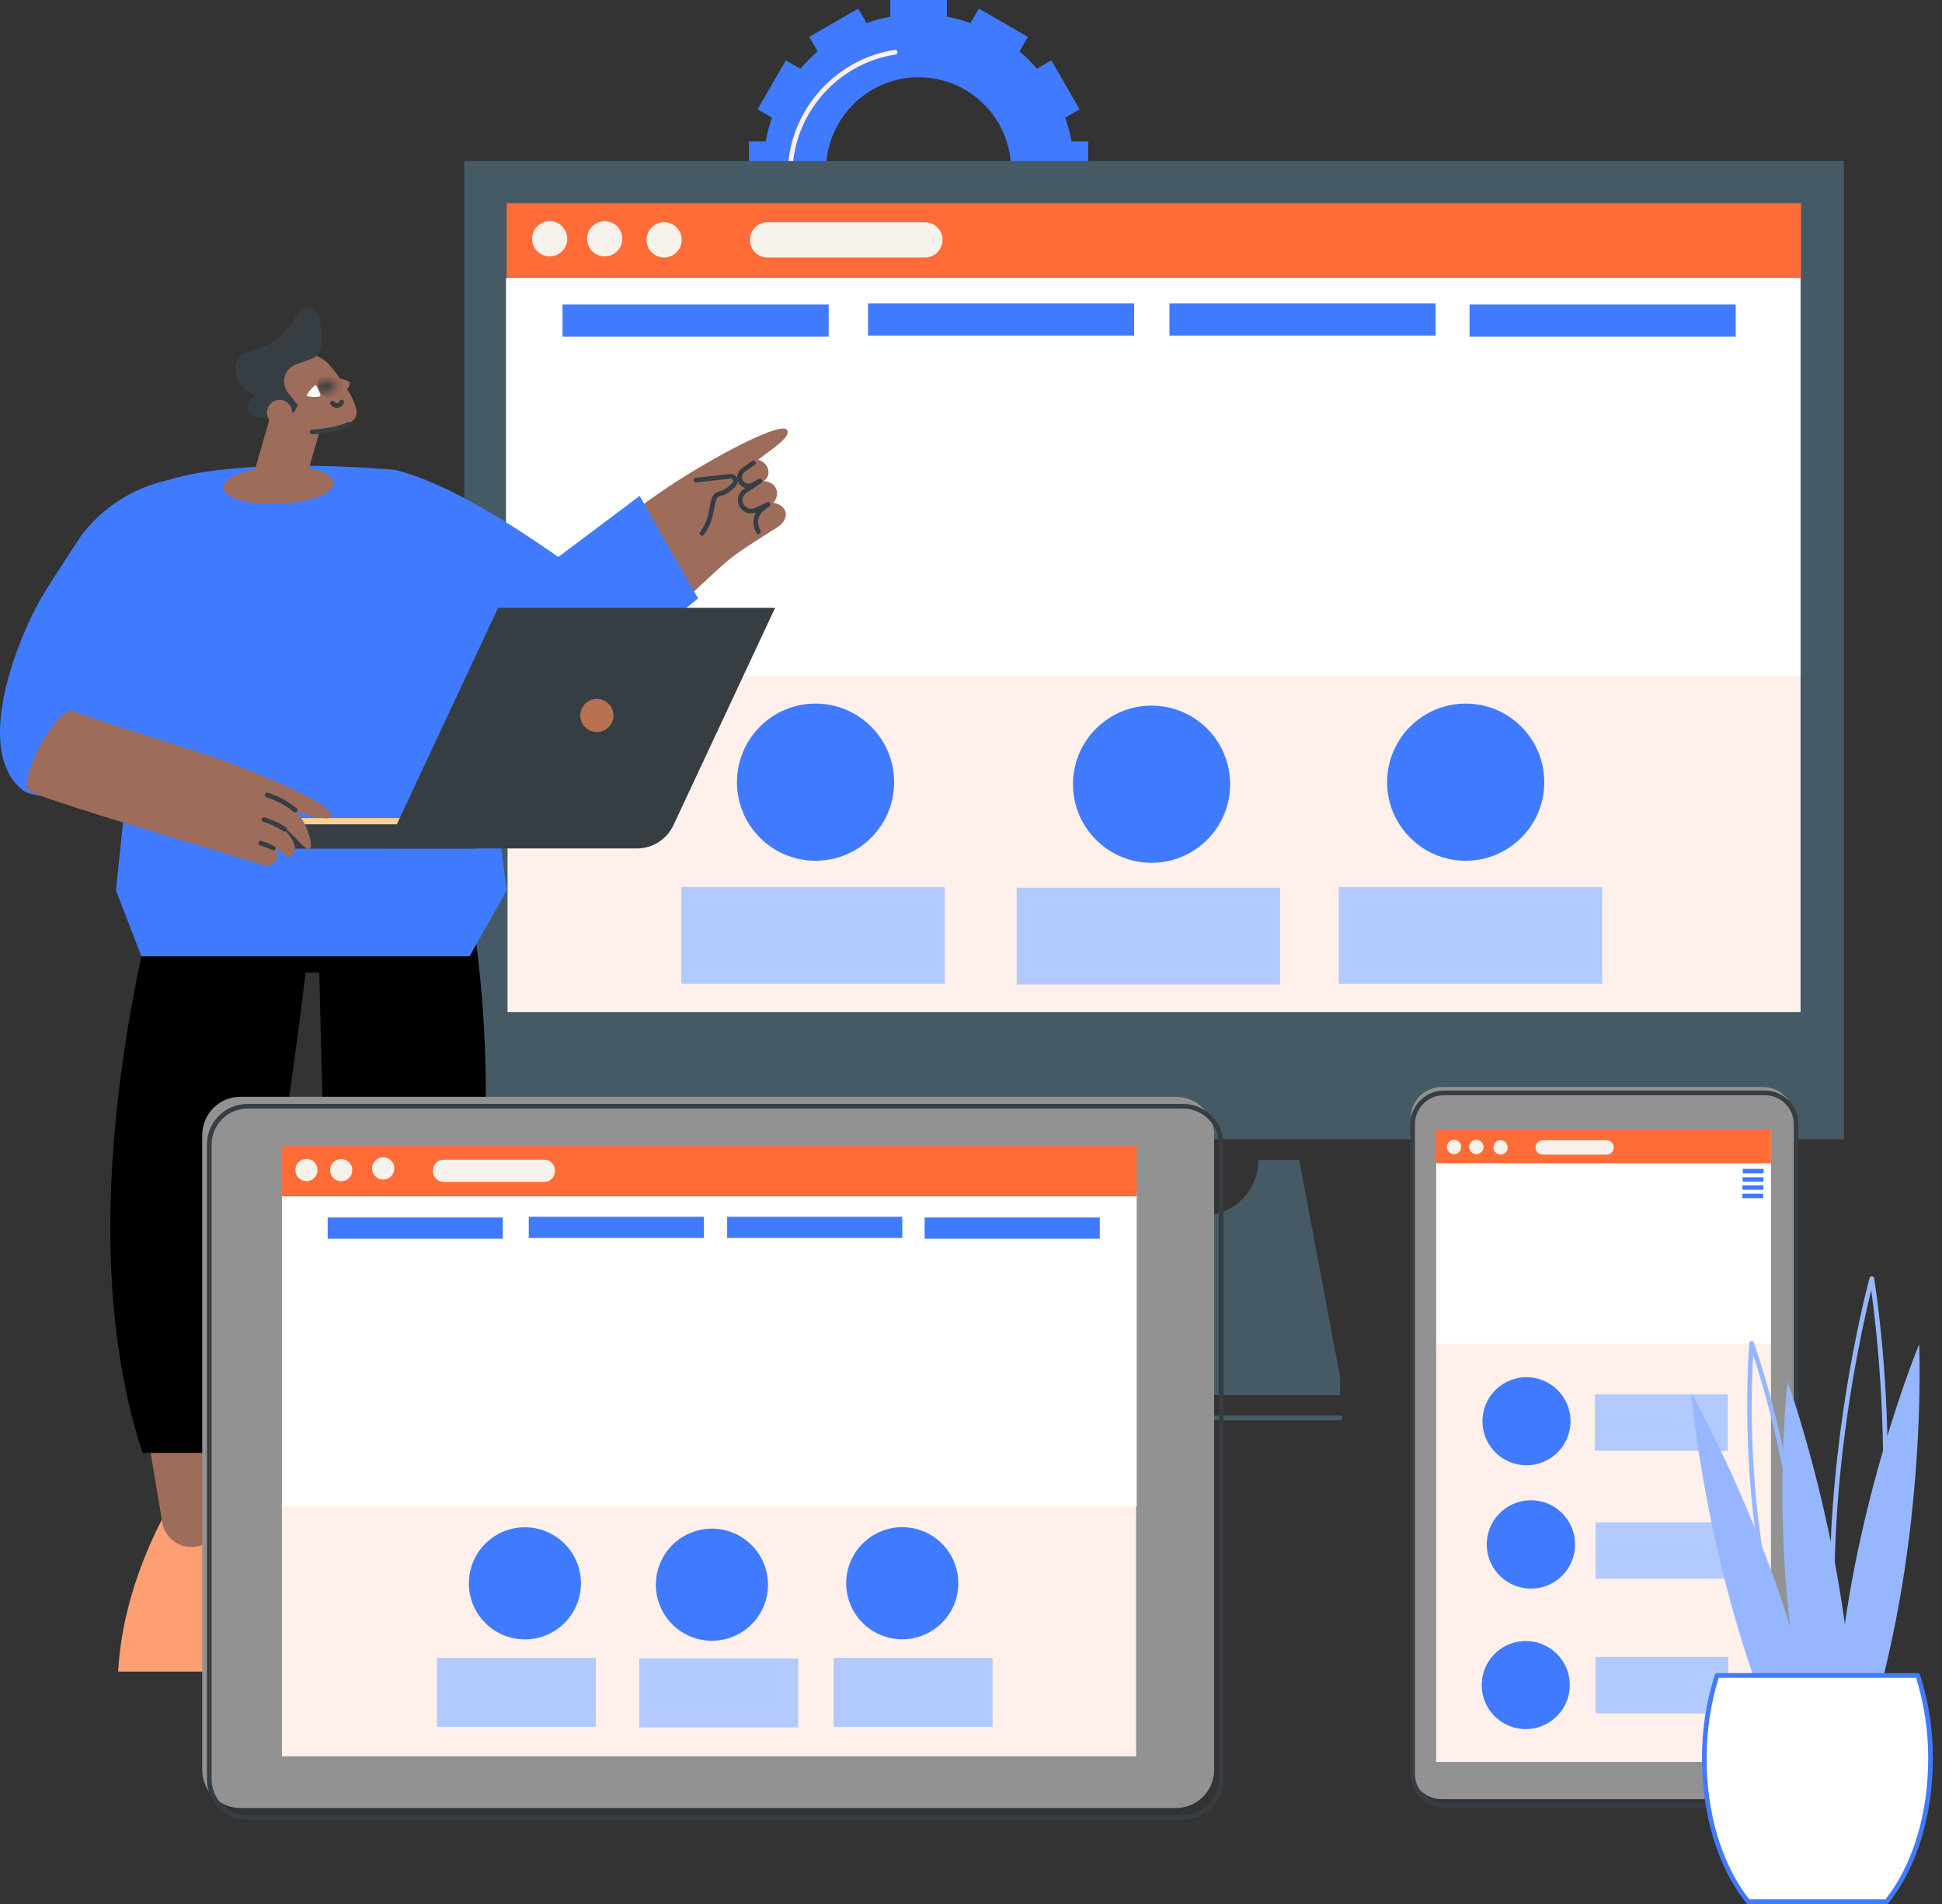 <svg width="204" height="200" viewBox="0 0 204 200" fill="none" xmlns="http://www.w3.org/2000/svg">
<rect x="0" y="0" width="204" height="200" fill="#333333" stroke="none"/>
<g clip-path="url(#clip0_1222_28208)">
<path d="M114.316 14.856H112.561C112.405 14.009 112.182 13.176 111.894 12.364L113.413 11.488L110.443 6.34L108.918 7.22C108.359 6.566 107.75 5.956 107.096 5.397L107.974 3.874L102.83 0.903L101.954 2.423C101.143 2.135 100.31 1.912 99.463 1.756V0H93.522V1.756C92.676 1.912 91.843 2.135 91.032 2.423L90.155 0.903L85.011 3.874L85.89 5.397C85.236 5.956 84.627 6.566 84.068 7.22L82.545 6.34L79.575 11.488L81.094 12.364C80.806 13.176 80.583 14.009 80.427 14.856H78.672V20.799H80.427C80.583 21.646 80.806 22.479 81.094 23.291L79.575 24.169L82.545 29.315L84.068 28.435C84.627 29.089 85.236 29.699 85.89 30.258L85.011 31.781L90.155 34.752L91.032 33.233C91.843 33.521 92.676 33.743 93.522 33.9V35.655H99.463V33.9C100.31 33.743 101.142 33.521 101.954 33.233L102.83 34.752L107.974 31.781L107.096 30.258C107.75 29.699 108.359 29.089 108.918 28.435L110.441 29.315L113.41 24.169L111.895 23.292C112.183 22.48 112.406 21.647 112.562 20.8H114.317L114.316 14.856ZM106.206 18.146C106.043 23.236 101.899 27.383 96.811 27.545C95.482 27.588 94.159 27.358 92.923 26.869C91.687 26.38 90.564 25.643 89.624 24.703C88.684 23.762 87.947 22.64 87.458 21.403C86.97 20.167 86.74 18.843 86.783 17.515C86.945 12.424 91.089 8.279 96.178 8.116C97.507 8.073 98.83 8.303 100.067 8.791C101.303 9.28 102.426 10.018 103.366 10.958C104.307 11.898 105.044 13.021 105.533 14.257C106.022 15.493 106.252 16.817 106.209 18.146H106.206Z" fill="#407BFF"/>
<path d="M95.986 31.582C92.475 31.578 89.11 30.18 86.627 27.698C84.145 25.215 82.75 21.849 82.746 18.338C82.746 11.835 87.586 6.205 94.003 5.241C94.067 5.232 94.131 5.249 94.183 5.287C94.235 5.326 94.269 5.383 94.279 5.447C94.288 5.511 94.272 5.576 94.234 5.628C94.197 5.68 94.14 5.716 94.076 5.726C87.897 6.654 83.236 12.076 83.236 18.338C83.234 21.44 84.364 24.436 86.412 26.766C88.461 29.095 91.289 30.597 94.366 30.991C97.443 31.386 100.558 30.645 103.127 28.907C105.697 27.169 107.545 24.555 108.326 21.552C108.342 21.489 108.382 21.435 108.438 21.402C108.494 21.369 108.561 21.36 108.624 21.376C108.687 21.392 108.741 21.433 108.774 21.489C108.807 21.545 108.816 21.611 108.8 21.674C108.063 24.512 106.405 27.024 104.086 28.817C101.766 30.611 98.917 31.583 95.986 31.582Z" fill="#FFF0EB"/>
<path d="M193.685 16.907H48.766V119.671H193.685V16.907Z" fill="#455A64"/>
<path d="M189.141 106.315V21.453L53.315 21.453V106.315L189.141 106.315Z" fill="#FFF0EB"/>
<path d="M136.479 121.848H132.189C132.189 123.394 131.575 124.876 130.482 125.969C129.389 127.061 127.907 127.675 126.362 127.675H116.088C114.543 127.675 113.06 127.062 111.967 125.969C110.874 124.876 110.26 123.394 110.26 121.848H105.97L101.68 144.649V146.556H140.77V144.649L136.479 121.848Z" fill="#455A64"/>
<path d="M140.77 149.184H101.68C101.646 149.186 101.613 149.182 101.581 149.171C101.549 149.159 101.52 149.142 101.496 149.119C101.471 149.096 101.452 149.068 101.438 149.037C101.425 149.006 101.418 148.973 101.418 148.939C101.418 148.906 101.425 148.872 101.438 148.841C101.452 148.811 101.471 148.783 101.496 148.76C101.52 148.737 101.549 148.719 101.581 148.708C101.613 148.697 101.646 148.692 101.68 148.694H140.77C140.832 148.698 140.891 148.726 140.933 148.772C140.976 148.817 140.999 148.877 140.999 148.939C140.999 149.002 140.976 149.061 140.933 149.107C140.891 149.152 140.832 149.18 140.77 149.184Z" fill="#455A64"/>
<path d="M189.186 21.343H53.23V29.359H189.186V21.343Z" fill="#FF6C37"/>
<path d="M189.132 29.205H53.156V70.978H189.132V29.205Z" fill="white"/>
<path d="M91.507 87.999C94.731 84.775 94.731 79.548 91.507 76.325C88.283 73.101 83.057 73.101 79.833 76.325C76.609 79.548 76.609 84.775 79.833 87.999C83.057 91.222 88.283 91.222 91.507 87.999Z" fill="#407BFF"/>
<path d="M126.804 88.213C130.027 84.989 130.027 79.762 126.804 76.539C123.58 73.315 118.354 73.315 115.13 76.539C111.906 79.762 111.906 84.989 115.13 88.213C118.354 91.436 123.58 91.436 126.804 88.213Z" fill="#407BFF"/>
<path d="M153.966 90.416C158.525 90.416 162.22 86.72 162.22 82.161C162.22 77.602 158.525 73.907 153.966 73.907C149.407 73.907 145.711 77.602 145.711 82.161C145.711 86.72 149.407 90.416 153.966 90.416Z" fill="#407BFF"/>
<path d="M99.243 93.175H71.574V103.348H99.243V93.175Z" fill="#B2CAFF"/>
<path d="M134.466 93.252H106.797V103.426H134.466V93.252Z" fill="#B2CAFF"/>
<path d="M168.298 93.176H140.629V103.349H168.298V93.176Z" fill="#B2CAFF"/>
<path d="M87.047 31.979H59.09V35.37H87.047V31.979Z" fill="#407BFF"/>
<path d="M119.141 31.863H91.184V35.254H119.141V31.863Z" fill="#407BFF"/>
<path d="M150.805 31.863H122.848V35.254H150.805V31.863Z" fill="#407BFF"/>
<path d="M182.328 31.98H154.371V35.371H182.328V31.98Z" fill="#407BFF"/>
<path d="M59.049 26.389C59.771 25.666 59.771 24.495 59.049 23.773C58.327 23.05 57.155 23.05 56.433 23.773C55.711 24.495 55.711 25.666 56.433 26.389C57.155 27.111 58.327 27.111 59.049 26.389Z" fill="#F7F1EB"/>
<path d="M64.83 26.39C65.553 25.667 65.553 24.496 64.83 23.773C64.108 23.051 62.937 23.051 62.214 23.773C61.492 24.496 61.492 25.667 62.214 26.39C62.937 27.112 64.108 27.112 64.83 26.39Z" fill="#F7F1EB"/>
<path d="M71.073 26.504C71.795 25.782 71.795 24.611 71.073 23.888C70.35 23.166 69.179 23.166 68.456 23.888C67.734 24.611 67.734 25.782 68.456 26.504C69.179 27.227 70.35 27.227 71.073 26.504Z" fill="#F7F1EB"/>
<path d="M97.175 23.348H80.619C79.604 23.348 78.781 24.17 78.781 25.185V25.21C78.781 26.224 79.604 27.047 80.619 27.047H97.175C98.19 27.047 99.013 26.224 99.013 25.21V25.185C99.013 24.17 98.19 23.348 97.175 23.348Z" fill="#F7F1EB"/>
<path d="M185.197 114.18H151.458C149.652 114.18 148.188 115.645 148.188 117.451V185.722C148.188 187.528 149.652 188.992 151.458 188.992H185.197C187.003 188.992 188.468 187.528 188.468 185.722V117.451C188.468 115.645 187.003 114.18 185.197 114.18Z" fill="#929292"/>
<path d="M186.031 185.075H150.863V118.729H158.788H178.106H186.031V185.075Z" fill="#FFF0EB"/>
<path d="M185.402 189.859H151.664C150.732 189.858 149.838 189.487 149.179 188.828C148.52 188.169 148.15 187.276 148.148 186.344V118.072C148.149 117.14 148.52 116.246 149.179 115.587C149.838 114.928 150.732 114.558 151.664 114.557H185.402C186.334 114.558 187.228 114.928 187.887 115.587C188.546 116.246 188.917 117.14 188.917 118.072V186.344C188.916 187.276 188.546 188.169 187.887 188.828C187.228 189.487 186.334 189.858 185.402 189.859ZM151.664 115.047C150.861 115.047 150.092 115.366 149.525 115.933C148.957 116.501 148.638 117.27 148.637 118.072V186.344C148.638 187.146 148.958 187.915 149.525 188.482C150.092 189.049 150.861 189.368 151.664 189.369H185.402C186.204 189.368 186.973 189.049 187.54 188.482C188.108 187.915 188.427 187.146 188.428 186.344V118.072C188.427 117.27 188.108 116.501 187.541 115.933C186.974 115.366 186.204 115.047 185.402 115.047H151.664Z" fill="#363E44"/>
<path d="M164.919 150.031C165.329 147.509 163.616 145.132 161.093 144.722C158.571 144.313 156.194 146.026 155.784 148.548C155.375 151.071 157.088 153.448 159.61 153.857C162.133 154.267 164.51 152.554 164.919 150.031Z" fill="#407BFF"/>
<path d="M165.398 162.972C165.807 160.442 164.088 158.059 161.558 157.65C159.028 157.242 156.645 158.961 156.236 161.491C155.828 164.021 157.547 166.404 160.077 166.813C162.607 167.221 164.99 165.502 165.398 162.972Z" fill="#407BFF"/>
<path d="M164.841 177.744C165.251 175.221 163.538 172.844 161.015 172.435C158.493 172.025 156.116 173.738 155.706 176.261C155.297 178.783 157.01 181.16 159.532 181.57C162.055 181.979 164.432 180.266 164.841 177.744Z" fill="#407BFF"/>
<path d="M186.007 122.105H150.887V141.131H186.007V122.105Z" fill="white"/>
<path d="M186.032 118.667H150.816V122.194H186.032V118.667Z" fill="#FF6C37"/>
<path d="M185.262 122.776H183.07V123.247H185.262V122.776Z" fill="#407BFF"/>
<path d="M185.247 123.659H183.055V124.13H185.247V123.659Z" fill="#407BFF"/>
<path d="M185.231 124.508H183.039V124.979H185.231V124.508Z" fill="#407BFF"/>
<path d="M185.215 125.391H183.023V125.862H185.215V125.391Z" fill="#407BFF"/>
<path d="M181.49 146.471H167.535V152.399H181.49V146.471Z" fill="#B2CAFF"/>
<path d="M181.557 159.914H167.602V165.843H181.557V159.914Z" fill="#B2CAFF"/>
<path d="M181.557 174.045H167.602V179.973H181.557V174.045Z" fill="#B2CAFF"/>
<path d="M152.74 121.232C153.156 121.232 153.493 120.895 153.493 120.48C153.493 120.064 153.156 119.727 152.74 119.727C152.325 119.727 151.988 120.064 151.988 120.48C151.988 120.895 152.325 121.232 152.74 121.232Z" fill="#F7F1EB"/>
<path d="M155.092 121.232C155.507 121.232 155.844 120.895 155.844 120.48C155.844 120.064 155.507 119.727 155.092 119.727C154.677 119.727 154.34 120.064 154.34 120.48C154.34 120.895 154.677 121.232 155.092 121.232Z" fill="#F7F1EB"/>
<path d="M158.379 120.526C158.379 120.675 158.335 120.82 158.253 120.944C158.17 121.068 158.052 121.164 157.915 121.221C157.778 121.278 157.626 121.293 157.48 121.264C157.335 121.235 157.2 121.163 157.095 121.058C156.99 120.953 156.918 120.819 156.889 120.673C156.86 120.527 156.875 120.376 156.932 120.238C156.989 120.101 157.086 119.983 157.209 119.901C157.333 119.818 157.478 119.774 157.627 119.774C157.827 119.774 158.018 119.853 158.159 119.994C158.3 120.135 158.379 120.327 158.379 120.526Z" fill="#F7F1EB"/>
<path d="M168.771 121.282H162.049C161.85 121.282 161.658 121.202 161.517 121.061C161.376 120.92 161.297 120.729 161.297 120.529C161.297 120.33 161.377 120.139 161.518 119.998C161.658 119.857 161.85 119.778 162.049 119.777H168.771C168.97 119.778 169.161 119.857 169.302 119.998C169.443 120.139 169.522 120.33 169.523 120.529C169.523 120.729 169.443 120.92 169.302 121.061C169.161 121.202 168.97 121.282 168.771 121.282Z" fill="#F7F1EB"/>
<path d="M12.414 175.589H29.348C29.348 175.589 27.807 161.963 22.354 158.801H17.466C17.466 158.801 12.884 166.469 12.414 175.589Z" fill="#FE9F73"/>
<path d="M15.551 151.147C15.629 151.4 16.5 156.635 17.041 159.908C17.161 160.632 17.534 161.29 18.094 161.765C18.654 162.24 19.365 162.5 20.099 162.499C20.921 162.499 21.71 162.173 22.291 161.592C22.873 161.01 23.2 160.222 23.2 159.4V152.002L15.551 151.147Z" fill="#9E6C5A"/>
<path d="M35.18 158.33C35.18 158.33 33.893 166.762 34.393 175.589H60.222C60.222 175.589 57.632 163.571 43.431 158.33H35.18Z" fill="#FE9F73"/>
<path d="M36.225 151.39C36.102 151.593 35.685 154.945 35.336 157.899C35.27 158.459 35.324 159.028 35.494 159.566C35.664 160.104 35.947 160.6 36.323 161.02C36.7 161.441 37.162 161.776 37.678 162.004C38.195 162.232 38.754 162.348 39.318 162.343C40.184 162.335 41.024 162.046 41.71 161.518C42.397 160.99 42.892 160.253 43.122 159.418L45.857 149.443L36.225 151.39Z" fill="#9E6C5A"/>
<path d="M18.674 85.641C14.746 98.497 7.187 128.939 14.972 152.611H24.936C24.936 152.611 31.339 109.713 32.087 102.171H33.54C33.54 102.171 34.171 130.168 35.181 152.005H46.353C46.353 152.005 56.174 118.288 47.374 85.643L44.083 82.852H23.183L18.674 85.641Z" fill="black"/>
<path d="M53.199 63.685C53.199 63.685 65.873 54.02 70.273 51.096C74.892 48.023 82.161 44.159 82.688 45.183C82.988 45.765 82.106 46.497 79.619 48.294C79.841 48.328 80.465 48.596 80.655 49.183C80.937 50.05 80.297 50.47 80.26 50.534C80.334 50.534 81.178 50.651 81.465 51.2C81.788 51.819 81.594 52.378 81.243 52.802C81.427 52.823 82.194 53.038 82.443 53.58C82.766 54.283 82.277 54.986 81.74 55.333C80.754 55.968 78.017 57.636 76.681 58.703C74.055 60.803 65.727 69.509 61.127 71.54C60.792 67.206 53.199 63.685 53.199 63.685Z" fill="#9E6C5A"/>
<path d="M73.744 56.276C73.699 56.276 73.654 56.264 73.615 56.24C73.576 56.216 73.545 56.182 73.525 56.141C73.504 56.1 73.496 56.054 73.5 56.009C73.504 55.964 73.521 55.92 73.549 55.884C74.25 54.956 74.418 54.018 74.549 53.264C74.693 52.456 74.817 51.757 75.59 51.609C76.005 51.53 76.478 51.218 76.949 50.708C76.984 50.669 77.006 50.619 77.013 50.567C77.019 50.515 77.01 50.462 76.986 50.415C76.962 50.368 76.925 50.33 76.879 50.304C76.832 50.279 76.78 50.268 76.727 50.274L73.143 50.675C73.111 50.678 73.079 50.675 73.048 50.666C73.017 50.658 72.988 50.643 72.963 50.623C72.912 50.582 72.88 50.523 72.873 50.459C72.865 50.394 72.884 50.329 72.925 50.279C72.965 50.228 73.024 50.195 73.089 50.188L76.674 49.787C76.826 49.77 76.979 49.8 77.114 49.872C77.248 49.945 77.357 50.056 77.427 50.193C77.496 50.329 77.522 50.483 77.502 50.634C77.481 50.786 77.415 50.927 77.312 51.04C76.756 51.637 76.211 51.99 75.684 52.091C75.263 52.171 75.176 52.557 75.034 53.35C74.897 54.113 74.71 55.159 73.939 56.18C73.916 56.21 73.886 56.234 73.853 56.251C73.819 56.267 73.782 56.276 73.744 56.276Z" fill="#363E44"/>
<path d="M79.677 56.085C79.636 56.086 79.596 56.076 79.56 56.056C79.524 56.037 79.494 56.008 79.472 55.974C79.267 55.658 79.154 55.291 79.144 54.915C79.135 54.538 79.229 54.166 79.416 53.84C79.095 53.965 78.739 53.967 78.416 53.846C78.093 53.724 77.827 53.488 77.668 53.182C77.509 52.876 77.469 52.522 77.555 52.188C77.641 51.854 77.848 51.564 78.135 51.373L78.303 51.262C78.089 51.206 77.895 51.089 77.745 50.926C77.595 50.763 77.495 50.56 77.456 50.342C77.417 50.124 77.441 49.899 77.525 49.694C77.609 49.489 77.751 49.312 77.932 49.185L79.012 48.424C79.038 48.405 79.068 48.392 79.099 48.385C79.13 48.378 79.163 48.377 79.195 48.383C79.226 48.388 79.256 48.4 79.284 48.417C79.311 48.434 79.334 48.456 79.353 48.483C79.371 48.509 79.385 48.539 79.392 48.57C79.399 48.601 79.4 48.634 79.394 48.665C79.388 48.697 79.377 48.727 79.36 48.755C79.343 48.782 79.32 48.805 79.294 48.824L78.214 49.585C78.079 49.686 77.986 49.834 77.954 49.999C77.923 50.165 77.954 50.337 78.042 50.48C78.13 50.624 78.269 50.73 78.431 50.777C78.593 50.824 78.767 50.808 78.918 50.733L79.725 50.311C79.781 50.284 79.844 50.278 79.904 50.296C79.963 50.313 80.014 50.353 80.045 50.406C80.077 50.459 80.087 50.523 80.074 50.583C80.061 50.644 80.026 50.697 79.975 50.732L78.407 51.778C78.216 51.905 78.08 52.099 78.026 52.322C77.973 52.545 78.005 52.781 78.118 52.981C78.23 53.181 78.414 53.331 78.633 53.401C78.852 53.471 79.088 53.455 79.296 53.358L80.581 52.763C80.635 52.739 80.697 52.735 80.755 52.753C80.812 52.771 80.861 52.81 80.892 52.861C80.923 52.913 80.934 52.974 80.922 53.033C80.911 53.093 80.878 53.146 80.83 53.182L80.255 53.614C79.941 53.852 79.729 54.2 79.66 54.588C79.591 54.976 79.672 55.375 79.885 55.706C79.919 55.76 79.93 55.825 79.917 55.888C79.903 55.95 79.866 56.005 79.813 56.04C79.773 56.068 79.726 56.084 79.677 56.085Z" fill="#363E44"/>
<path d="M67.194 52.093L73.339 62.86L63.333 70.945C62.099 71.942 60.587 72.535 59.004 72.644C57.421 72.753 55.843 72.372 54.483 71.552L38.965 65.79L41.581 49.362C46.803 50.754 52.643 54.334 58.656 58.501L67.194 52.093Z" fill="#407BFF"/>
<path d="M17.569 50.453C16.535 50.777 12.184 93.521 12.184 93.521L14.85 100.454H49.332L53.231 93.521L49.69 66.047C49.69 66.047 42.675 51.605 41.579 49.363C41.578 49.363 25.887 47.845 17.569 50.453Z" fill="#407BFF"/>
<path d="M2.983 83.311C4.465 83.773 10.185 84.978 13.89 77.674L19.112 64.962L17.711 50.422L17.571 50.453C13.915 51.258 10.674 53.361 8.451 56.373C8.451 56.373 5.416 60.997 4.466 62.576C2.317 66.145 -3.054 78.474 2.309 82.942C2.507 83.108 2.736 83.234 2.983 83.311Z" fill="#407BFF"/>
<path d="M51.222 85.936H23.164V87.041L52.149 87.907L51.222 85.936Z" fill="#FFD092"/>
<path d="M66.902 89.125H40.496L52.323 63.851H81.423L70.74 86.684C70.398 87.414 69.856 88.031 69.176 88.463C68.496 88.896 67.708 89.125 66.902 89.125Z" fill="#363E44"/>
<path d="M23.164 86.588C23.164 87.265 23.433 87.915 23.913 88.394C24.392 88.874 25.042 89.143 25.719 89.143H50.062L51.255 86.588H23.164Z" fill="#363E44"/>
<path d="M62.916 76.882C63.869 76.762 64.544 75.893 64.425 74.94C64.305 73.987 63.436 73.312 62.483 73.431C61.53 73.551 60.855 74.421 60.974 75.373C61.094 76.326 61.964 77.001 62.916 76.882Z" fill="#B77250"/>
<path d="M7.39 74.62C11.582 76.138 21.631 79.223 22.599 79.564C24.41 80.199 35.154 84.277 34.772 85.723C34.59 86.414 31.596 85.381 30.964 85.152C32.137 85.999 33.075 89.152 32.475 89.183C31.781 89.218 30.374 86.941 29.852 87.142C30.323 87.543 31.765 89.3 30.407 89.979C29.979 90.194 29.719 89.214 28.741 89.125C28.77 89.245 29.408 89.471 29.013 90.316C28.723 90.937 28.093 91.082 27.206 90.736C25.596 90.172 6.519 84.626 3.105 83.143C1.771 82.566 5.126 75.42 7.39 74.62Z" fill="#9E6C5A"/>
<path d="M31.012 85.342C30.955 85.342 30.9 85.322 30.857 85.285C30.554 85.037 30.234 84.81 29.9 84.607C29.3 84.24 28.656 83.948 27.985 83.738C27.954 83.728 27.925 83.713 27.901 83.692C27.876 83.672 27.856 83.646 27.841 83.618C27.826 83.589 27.816 83.558 27.814 83.526C27.811 83.494 27.814 83.462 27.824 83.431C27.833 83.4 27.849 83.372 27.869 83.347C27.89 83.323 27.915 83.302 27.944 83.287C27.972 83.272 28.003 83.263 28.035 83.26C28.067 83.257 28.099 83.26 28.13 83.27C29.239 83.615 30.27 84.171 31.168 84.908C31.206 84.94 31.234 84.983 31.248 85.032C31.261 85.08 31.259 85.132 31.242 85.179C31.225 85.227 31.194 85.268 31.153 85.297C31.112 85.326 31.062 85.342 31.012 85.342Z" fill="#363E44"/>
<path d="M29.906 87.356C29.858 87.357 29.811 87.343 29.771 87.317C29.703 87.272 29.632 87.228 29.56 87.183C28.96 86.816 28.317 86.525 27.645 86.315C27.583 86.296 27.531 86.253 27.501 86.195C27.471 86.138 27.464 86.071 27.484 86.009C27.503 85.947 27.546 85.895 27.604 85.865C27.661 85.834 27.728 85.828 27.79 85.848C28.501 86.069 29.181 86.377 29.816 86.765C29.892 86.812 29.967 86.86 30.038 86.906C30.082 86.935 30.116 86.977 30.135 87.027C30.153 87.077 30.155 87.131 30.14 87.182C30.125 87.233 30.093 87.277 30.051 87.309C30.008 87.34 29.956 87.357 29.904 87.356H29.906Z" fill="#363E44"/>
<path d="M28.704 89.338C28.665 89.338 28.627 89.33 28.593 89.313C28.181 89.106 27.753 88.934 27.313 88.797C27.251 88.778 27.199 88.735 27.169 88.677C27.139 88.62 27.132 88.553 27.152 88.491C27.171 88.429 27.214 88.377 27.272 88.347C27.329 88.316 27.396 88.31 27.458 88.329C27.923 88.474 28.376 88.656 28.811 88.874C28.861 88.899 28.9 88.94 28.923 88.99C28.946 89.04 28.952 89.096 28.939 89.15C28.926 89.204 28.896 89.251 28.852 89.285C28.809 89.32 28.756 89.338 28.7 89.338H28.704Z" fill="#363E44"/>
<path d="M25.918 52.337L31.828 51.381L34.154 43.295L28.95 41.799L25.918 52.337Z" fill="#9E6C5A"/>
<path d="M23.469 51.218C23.517 52.304 26.154 53.072 29.358 52.932C32.562 52.792 35.124 51.799 35.076 50.71C35.028 49.621 32.392 48.856 29.188 48.996C25.984 49.136 23.423 50.131 23.469 51.218Z" fill="#9E6C5A"/>
<path d="M37.415 43.682C36.959 45.12 32.756 45.315 32.756 45.315L28.665 43.19C28.068 42.375 27.816 41.357 27.963 40.357C28.111 39.358 28.646 38.456 29.453 37.849C30.261 37.241 31.275 36.975 32.276 37.11C33.278 37.244 34.186 37.768 34.804 38.567C34.804 38.567 37.881 42.218 37.415 43.682Z" fill="#9E6C5A"/>
<path d="M35.059 39.639C35.059 39.639 36.599 39.892 36.733 40.166C36.893 40.491 36.066 41.388 36.066 41.388C36.066 41.388 35.083 39.624 35.059 39.639Z" fill="#9E6C5A"/>
<path d="M32.188 41.594C32.409 41.154 32.725 40.769 33.113 40.465C33.245 40.366 33.791 41.607 33.621 41.641C33.145 41.729 32.656 41.714 32.188 41.594Z" fill="white"/>
<mask id="mask0_1222_28208" style="mask-type:luminance" maskUnits="userSpaceOnUse" x="32" y="39" width="4" height="3">
<path d="M32.188 41.594C32.188 41.594 32.632 40.619 33.552 40.201C34.472 39.784 35.497 40.085 35.497 40.085C35.497 40.085 35.053 41.06 34.134 41.477C33.215 41.893 32.188 41.594 32.188 41.594Z" fill="white"/>
</mask>
<g mask="url(#mask0_1222_28208)">
<path d="M34.717 41.694C35.443 41.679 36.019 41.079 36.004 40.354C35.99 39.629 35.39 39.053 34.665 39.067C33.94 39.082 33.363 39.681 33.378 40.407C33.392 41.132 33.992 41.708 34.717 41.694Z" fill="#363E44"/>
</g>
<path d="M35.385 42.846C35.247 42.845 35.112 42.809 34.993 42.74C34.874 42.672 34.775 42.573 34.705 42.454C34.689 42.427 34.678 42.396 34.674 42.364C34.67 42.332 34.672 42.3 34.68 42.269C34.688 42.238 34.703 42.209 34.722 42.183C34.742 42.157 34.766 42.136 34.794 42.12C34.822 42.104 34.852 42.093 34.884 42.089C34.916 42.085 34.948 42.087 34.979 42.095C35.011 42.103 35.04 42.118 35.065 42.137C35.091 42.157 35.112 42.181 35.128 42.209C35.156 42.258 35.197 42.297 35.247 42.323C35.297 42.349 35.353 42.361 35.409 42.356C35.465 42.351 35.518 42.33 35.562 42.296C35.607 42.261 35.64 42.215 35.659 42.162C35.669 42.13 35.685 42.1 35.706 42.074C35.728 42.048 35.754 42.027 35.784 42.012C35.814 41.997 35.847 41.988 35.881 41.986C35.914 41.984 35.948 41.989 35.98 42.001C36.011 42.012 36.04 42.03 36.064 42.053C36.089 42.077 36.108 42.105 36.121 42.136C36.134 42.167 36.141 42.2 36.14 42.233C36.14 42.267 36.133 42.3 36.119 42.331C36.067 42.473 35.975 42.596 35.854 42.687C35.733 42.778 35.589 42.832 35.438 42.843C35.42 42.845 35.403 42.846 35.385 42.846Z" fill="#363E44"/>
<path d="M32.793 45.613C32.728 45.614 32.665 45.59 32.618 45.545C32.572 45.501 32.544 45.439 32.543 45.374C32.542 45.309 32.566 45.246 32.611 45.2C32.656 45.153 32.717 45.126 32.782 45.124C32.806 45.124 35.189 45.004 36.489 44.346C36.547 44.317 36.614 44.312 36.676 44.332C36.738 44.352 36.789 44.396 36.819 44.454C36.848 44.511 36.853 44.579 36.833 44.641C36.813 44.702 36.769 44.754 36.712 44.783C35.318 45.491 32.908 45.611 32.806 45.615L32.793 45.613Z" fill="#363E44"/>
<path d="M32.656 37.725C32.961 37.617 33.227 37.423 33.424 37.167C33.621 36.91 33.74 36.603 33.767 36.281C33.867 35.107 33.852 33.309 32.974 32.529C32.831 32.394 32.651 32.305 32.457 32.277C31.325 32.091 30.941 34.196 28.965 35.667C27.062 37.084 25.287 36.718 24.826 38.087C24.622 38.689 24.802 39.267 24.84 39.408C25.346 41.28 27.152 41.598 27.152 41.598C27.152 41.598 25.952 41.487 26.026 43.084C26.099 44.682 30.903 43.321 30.903 43.321L31.293 42.567L30.246 41.223C30.062 40.986 29.936 40.709 29.88 40.413C29.823 40.118 29.838 39.814 29.922 39.525C30.006 39.237 30.158 38.972 30.364 38.754C30.571 38.535 30.826 38.369 31.109 38.268L32.656 37.725Z" fill="#363E44"/>
<path d="M28.078 43.651C28.141 43.905 28.278 44.135 28.472 44.312C28.666 44.489 28.907 44.603 29.166 44.643C29.426 44.682 29.691 44.643 29.928 44.532C30.165 44.42 30.364 44.241 30.499 44.016C30.635 43.792 30.7 43.532 30.688 43.27C30.676 43.008 30.586 42.756 30.431 42.545C30.275 42.334 30.061 42.174 29.814 42.085C29.567 41.996 29.3 41.983 29.045 42.046C28.704 42.13 28.411 42.347 28.23 42.648C28.048 42.949 27.994 43.31 28.078 43.651Z" fill="#9E6C5A"/>
<path d="M123.527 115.209H25.257C23.04 115.209 21.242 117.007 21.242 119.224V185.904C21.242 188.121 23.04 189.919 25.257 189.919H123.527C125.744 189.919 127.542 188.121 127.542 185.904V119.224C127.542 117.007 125.744 115.209 123.527 115.209Z" fill="#929292"/>
<path d="M119.343 120.735H29.617V184.491H119.343V120.735Z" fill="#FFF0EB"/>
<path d="M119.407 125.082H29.656V158.236H119.407V125.082Z" fill="white"/>
<path d="M119.407 120.392H29.574V125.668H119.407V120.392Z" fill="#FF6C37"/>
<path d="M59.303 170.481C61.603 168.182 61.603 164.453 59.303 162.154C57.004 159.854 53.276 159.854 50.976 162.154C48.677 164.453 48.677 168.182 50.976 170.481C53.276 172.781 57.004 172.781 59.303 170.481Z" fill="#407BFF"/>
<path d="M80.517 167.814C81.264 164.649 79.304 161.478 76.139 160.731C72.974 159.984 69.803 161.944 69.056 165.109C68.309 168.274 70.269 171.445 73.434 172.192C76.599 172.939 79.77 170.979 80.517 167.814Z" fill="#407BFF"/>
<path d="M100.51 167.66C101.257 164.495 99.296 161.324 96.131 160.577C92.966 159.83 89.795 161.79 89.048 164.955C88.301 168.12 90.261 171.291 93.426 172.038C96.591 172.785 99.763 170.825 100.51 167.66Z" fill="#407BFF"/>
<path d="M62.598 174.152H45.902V181.395H62.598V174.152Z" fill="#B2CAFF"/>
<path d="M83.852 174.206H67.156V181.45H83.852V174.206Z" fill="#B2CAFF"/>
<path d="M104.266 174.152H87.57V181.395H104.266V174.152Z" fill="#B2CAFF"/>
<path d="M52.818 127.888H34.418V130.12H52.818V127.888Z" fill="#407BFF"/>
<path d="M73.943 127.811H55.543V130.043H73.943V127.811Z" fill="#407BFF"/>
<path d="M94.783 127.811H76.383V130.043H94.783V127.811Z" fill="#407BFF"/>
<path d="M115.529 127.888H97.129V130.12H115.529V127.888Z" fill="#407BFF"/>
<path d="M32.985 123.76C33.46 123.322 33.49 122.582 33.052 122.107C32.614 121.632 31.874 121.602 31.399 122.04C30.924 122.478 30.894 123.218 31.332 123.693C31.77 124.168 32.51 124.198 32.985 123.76Z" fill="#F7F1EB"/>
<path d="M36.997 123.104C37.101 122.466 36.669 121.865 36.031 121.761C35.393 121.657 34.792 122.09 34.688 122.728C34.584 123.365 35.017 123.967 35.655 124.07C36.292 124.174 36.894 123.742 36.997 123.104Z" fill="#F7F1EB"/>
<path d="M41.41 122.919C41.513 122.279 41.078 121.677 40.439 121.574C39.799 121.47 39.197 121.905 39.093 122.545C38.99 123.184 39.425 123.787 40.064 123.89C40.704 123.993 41.306 123.559 41.41 122.919Z" fill="#F7F1EB"/>
<path d="M57.18 121.816H46.598C45.987 121.816 45.492 122.311 45.492 122.921V123.05C45.492 123.661 45.987 124.156 46.598 124.156H57.18C57.79 124.156 58.285 123.661 58.285 123.05V122.921C58.285 122.311 57.79 121.816 57.18 121.816Z" fill="#F7F1EB"/>
<path d="M124.27 191.154H25.998C24.869 191.153 23.786 190.704 22.987 189.905C22.189 189.107 21.739 188.024 21.738 186.895V120.214C21.739 119.085 22.189 118.002 22.987 117.203C23.786 116.405 24.869 115.956 25.998 115.954H124.27C125.399 115.956 126.482 116.405 127.28 117.203C128.079 118.002 128.528 119.085 128.529 120.214V186.895C128.528 188.024 128.079 189.107 127.28 189.905C126.482 190.704 125.399 191.153 124.27 191.154ZM25.998 116.444C24.999 116.446 24.041 116.844 23.335 117.551C22.628 118.257 22.23 119.215 22.228 120.214V186.895C22.23 187.894 22.628 188.852 23.335 189.558C24.041 190.264 24.999 190.662 25.998 190.664H124.27C125.269 190.662 126.226 190.264 126.933 189.558C127.639 188.852 128.037 187.894 128.039 186.895V120.214C128.037 119.215 127.639 118.257 126.933 117.551C126.226 116.844 125.269 116.446 124.27 116.444H25.998Z" fill="#363E44"/>
<path d="M194.38 166.943C191.825 181.42 192.364 193.614 192.364 193.614C192.364 193.614 197.038 182.339 199.585 167.862C202.133 153.386 201.602 141.198 201.602 141.198C201.602 141.198 196.932 152.471 194.38 166.943Z" fill="#96B7FF"/>
<path d="M183.028 172.532C187.389 186.569 193.448 197.164 193.448 197.164C193.448 197.164 192.441 184.999 188.08 170.962C183.72 156.925 177.66 146.33 177.66 146.33C177.66 146.33 178.669 158.5 183.028 172.532Z" fill="#96B7FF"/>
<path d="M189.072 180.164C189.022 180.164 188.973 180.149 188.932 180.12C188.89 180.091 188.859 180.051 188.842 180.003C188.811 179.919 185.754 171.419 184.367 160.799C182.98 150.179 183.753 141.177 183.76 141.087C183.765 141.031 183.788 140.979 183.827 140.938C183.866 140.898 183.917 140.872 183.973 140.864C184.028 140.857 184.085 140.869 184.132 140.899C184.18 140.928 184.216 140.973 184.235 141.026C184.266 141.111 187.323 149.61 188.71 160.231C190.096 170.852 189.324 179.851 189.316 179.941C189.312 179.997 189.288 180.049 189.25 180.09C189.211 180.13 189.16 180.156 189.104 180.163L189.072 180.164ZM184.167 142.351C183.486 154.65 185.094 166.968 188.91 178.68C189.591 166.381 187.982 154.063 184.167 142.351Z" fill="#96B7FF"/>
<path d="M193.879 187.71H193.867C193.811 187.707 193.758 187.685 193.717 187.648C193.675 187.611 193.647 187.561 193.638 187.506C193.617 187.385 191.616 175.275 192.368 160.736C193.12 146.198 196.361 134.359 196.393 134.241C196.408 134.187 196.44 134.14 196.486 134.106C196.531 134.073 196.586 134.057 196.642 134.06C196.698 134.063 196.751 134.085 196.793 134.122C196.835 134.16 196.862 134.21 196.871 134.266C196.891 134.387 198.893 146.497 198.141 161.041C197.389 175.585 194.148 187.418 194.116 187.536C194.1 187.586 194.069 187.631 194.026 187.662C193.984 187.694 193.932 187.71 193.879 187.71ZM192.858 160.762C192.245 172.615 193.467 182.844 193.944 186.235C194.766 182.912 197.038 172.862 197.651 161.01C198.264 149.158 197.041 138.928 196.566 135.537C195.743 138.86 193.47 148.91 192.858 160.756V160.762Z" fill="#96B7FF"/>
<path d="M188.217 172.267C190.13 186.84 194.714 197.931 194.714 197.931C194.714 197.931 195.786 185.773 193.873 171.199C191.96 156.625 187.786 145.155 187.786 145.155C187.786 145.155 186.304 157.693 188.217 172.267Z" fill="#96B7FF"/>
<path d="M201.463 175.988C202.362 178.816 202.812 181.768 202.796 184.736C202.796 190.847 200.987 196.284 198.179 199.756H183.649C180.84 196.284 179.032 190.848 179.032 184.736C179.016 181.768 179.466 178.816 180.365 175.988H201.463Z" fill="white"/>
<path d="M198.175 200.001H183.647C183.61 200.001 183.574 199.993 183.541 199.977C183.508 199.961 183.479 199.938 183.456 199.91C180.487 196.244 178.79 190.709 178.79 184.736C178.772 181.742 179.227 178.765 180.137 175.913C180.153 175.863 180.184 175.82 180.226 175.79C180.268 175.76 180.319 175.743 180.371 175.744H201.46C201.512 175.743 201.563 175.76 201.605 175.79C201.647 175.82 201.678 175.863 201.694 175.913C202.604 178.765 203.058 181.742 203.04 184.736C203.04 190.709 201.338 196.24 198.369 199.91C198.346 199.939 198.316 199.962 198.283 199.978C198.249 199.994 198.212 200.002 198.175 200.001ZM183.763 199.511H198.058C200.913 195.926 202.547 190.55 202.547 184.735C202.558 181.853 202.13 178.986 201.279 176.232H180.543C179.691 178.986 179.264 181.853 179.274 184.735C179.274 190.55 180.907 195.926 183.763 199.511Z" fill="#407BFF"/>
</g>
<defs>
<clipPath id="clip0_1222_28208">
<rect width="203.039" height="200" fill="white"/>
</clipPath>
</defs>
</svg>
